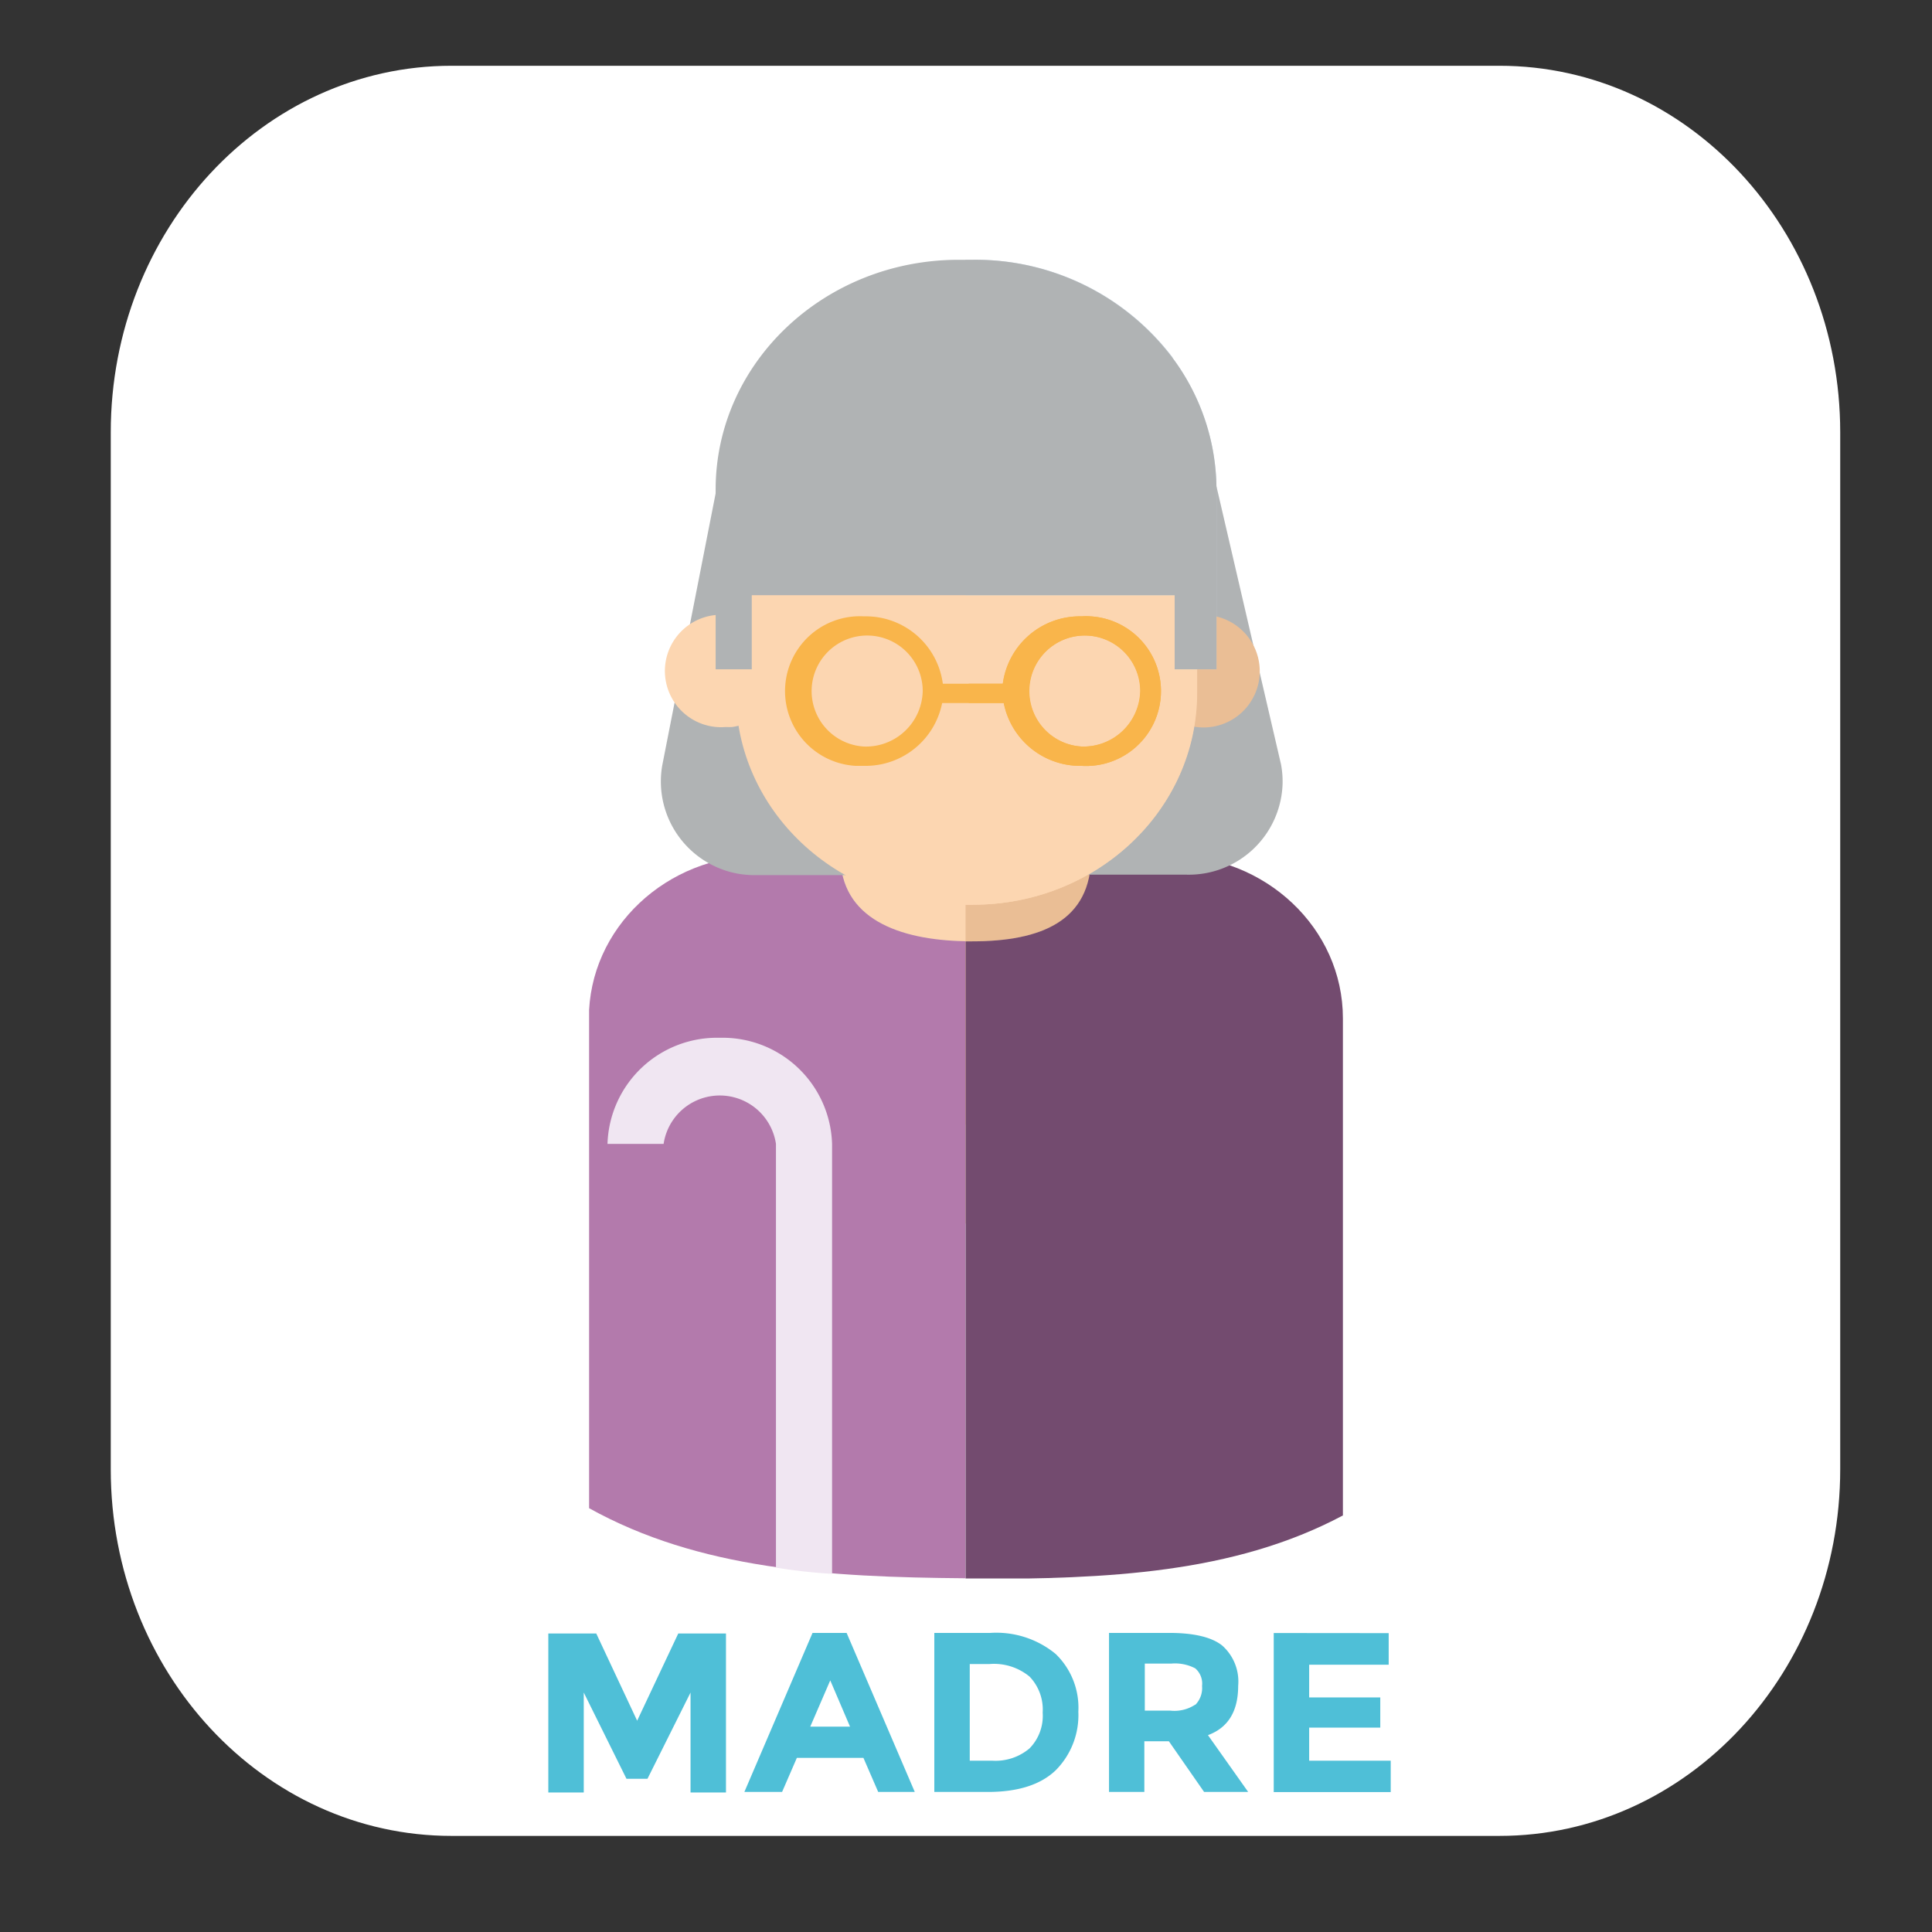 <svg xmlns="http://www.w3.org/2000/svg" xmlns:xlink="http://www.w3.org/1999/xlink" viewBox="0 0 170.08 170.08"><rect x="0" y="0" width="170.08" height="170.08" fill="#333333" stroke="none"/><defs><style>.cls-1{fill:none;}.cls-2{fill:#fff;}.cls-3{fill:#4fbfd7;}.cls-4{clip-path:url(#clip-path);}.cls-5{fill:#fcd6b1;}.cls-6{fill:#eabe95;}.cls-7{fill:#f3e3c2;}.cls-8{fill:#b37aac;}.cls-9{fill:#734b6f;}.cls-10{fill:#f0e6f2;}.cls-11{fill:#b0b3b4;}.cls-12{fill:#cfdae5;}.cls-13{fill:#f9b54b;}</style><clipPath id="clip-path"><rect class="cls-1" x="51.86" y="22.87" width="66.37" height="116.09"/></clipPath></defs><g id="madre"><path id="Rectángulo_260" data-name="Rectángulo 260" class="cls-2" d="M39.75,5.79H132c16.57,0,30,14.45,30,32.27v91.29c0,17.82-13.43,32.27-30,32.27H39.75c-16.57,0-30-14.45-30-32.27V38.06C9.75,20.24,23.18,5.79,39.75,5.79Z"/><path class="cls-3" d="M60.79,149,57,156.59H55.15L51.39,149v8.8H48.27v-14h4.22l3.6,7.68,3.62-7.68h4.2v14H60.79Z"/><path class="cls-3" d="M77.31,157.75l-1.3-3H70.15l-1.3,3H65.53l6-14h3l6,14Zm-4.22-9.82L71.33,152h3.5Z"/><path class="cls-3" d="M92.93,145.6a6.57,6.57,0,0,1,2,5.09,6.88,6.88,0,0,1-2,5.16q-2,1.91-6,1.9H82.25v-14h4.94A8.21,8.21,0,0,1,92.93,145.6Zm-2.29,8.31a4.09,4.09,0,0,0,1.15-3.14,4.19,4.19,0,0,0-1.15-3.17,4.92,4.92,0,0,0-3.53-1.11H85.37V155h2A4.63,4.63,0,0,0,90.64,153.91Z"/><path class="cls-3" d="M109,148.41q0,3.36-2.66,4.34l3.54,5H106l-3.1-4.46h-2.16v4.46H97.63v-14h5.3c2.17,0,3.72.37,4.65,1.1A4.23,4.23,0,0,1,109,148.41Zm-3.76,1.66a2.11,2.11,0,0,0,.58-1.65,1.77,1.77,0,0,0-.6-1.55,3.84,3.84,0,0,0-2.1-.42h-2.34v4.14H103A3.33,3.33,0,0,0,105.21,150.07Z"/><path class="cls-3" d="M122.25,143.77v2.78h-7v2.88h6.26v2.66h-6.26V155h7.18v2.76h-10.3v-14Z"/><g class="cls-4"><g id="Grupo_726-2" data-name="Grupo 726-2"><path id="Trazado_171" data-name="Trazado 171" class="cls-5" d="M92.13,74.32V67.47H79.06v6.85a1,1,0,0,1-1,1H69V99h33.19V75.31h-9a1,1,0,0,1-1.05-1"/><path id="Trazado_172" data-name="Trazado 172" class="cls-6" d="M102.19,75.31h-9a1,1,0,0,1-1.05-1V67.47H85V99h17.19Z"/><path id="Trazado_173" data-name="Trazado 173" class="cls-7" d="M74,75.31H71.54l9.57,32.4H85V82.87c-5.87-.12-11-2-11-7.56"/><path id="Trazado_174" data-name="Trazado 174" class="cls-5" d="M99.64,75.31H96.1c0,5.77-4.39,7.56-10.51,7.56H85v24.84h5.09Z"/><path id="Trazado_175" data-name="Trazado 175" class="cls-8" d="M74,75.31H67c-8.37,0-15.16,6.42-15.16,14.34v43.11c9.73,5.41,21,6.08,33.14,6.18V82.86c-5.87-.11-11-2-11-7.56"/><path id="Trazado_176" data-name="Trazado 176" class="cls-9" d="M103.06,75.31h-7c0,5.77-4.39,7.56-10.51,7.56H85V139h.59c11.86,0,23-.47,32.63-5.59V89.65c0-7.92-6.79-14.34-15.17-14.34"/><path id="Trazado_177" data-name="Trazado 177" class="cls-10" d="M63.36,91.36a9.64,9.64,0,0,0-9.88,9.34h4.94a5,5,0,0,1,9.89,0V138a47.48,47.48,0,0,0,4.94.55V100.7a9.64,9.64,0,0,0-9.89-9.34"/><path id="Trazado_178" data-name="Trazado 178" class="cls-11" d="M63.35,41.65,58.3,67.38A8.25,8.25,0,0,0,65,76.92a8.88,8.88,0,0,0,1.63.12H85.79V41.84Z"/><path id="Trazado_179" data-name="Trazado 179" class="cls-11" d="M112.76,67.24,106.9,42l-21.11-.17V77h18.65a8.26,8.26,0,0,0,8.47-8,8.14,8.14,0,0,0-.15-1.77"/><path id="Trazado_180" data-name="Trazado 180" class="cls-5" d="M63.91,54.15A4.95,4.95,0,0,1,64.46,64a5,5,0,0,1-.55,0,4.95,4.95,0,1,1-.55-9.88h.55"/><path id="Trazado_181" data-name="Trazado 181" class="cls-6" d="M106.25,54.15A4.95,4.95,0,1,1,101,59.09a5.08,5.08,0,0,1,5.22-4.94"/><path id="Trazado_182" data-name="Trazado 182" class="cls-5" d="M85.67,79.65H84.49C73.6,79.65,64.78,71.31,64.78,61V44c0-10.29,8.82-18.64,19.71-18.64h1.18c10.89,0,19.72,8.35,19.72,18.64V61c0,10.3-8.83,18.64-19.72,18.64"/><path id="Trazado_183" data-name="Trazado 183" class="cls-5" d="M85.67,25.37H85V79.65h.63c10.89,0,19.72-8.34,19.72-18.63V44c0-10.29-8.83-18.63-19.72-18.63"/><path id="Trazado_184" data-name="Trazado 184" class="cls-5" d="M95.07,44.36a1.14,1.14,0,0,1-.71-.23,14.51,14.51,0,0,0-17.45,0A1.17,1.17,0,0,1,75.33,44a1,1,0,0,1,.11-1.45l.06,0a16.86,16.86,0,0,1,20.28,0A1,1,0,0,1,96,43.91l0,.06a1.13,1.13,0,0,1-.87.39"/><path id="Trazado_185" data-name="Trazado 185" class="cls-5" d="M97.09,40a1.23,1.23,0,0,1-.71-.23,17.84,17.84,0,0,0-21.49,0,1.19,1.19,0,0,1-1.58-.16,1,1,0,0,1,.11-1.45l.06,0a20.22,20.22,0,0,1,24.32,0A1,1,0,0,1,98,39.58l-.05.06a1.16,1.16,0,0,1-.87.39"/><path id="Trazado_186" data-name="Trazado 186" class="cls-6" d="M95.78,42.48a16.72,16.72,0,0,0-10.14-3.39H85v2.14l.6,0a14.22,14.22,0,0,1,8.72,2.92A1.16,1.16,0,0,0,95.94,44a1,1,0,0,0-.11-1.44l0-.05"/><path id="Trazado_187" data-name="Trazado 187" class="cls-6" d="M97.8,38.15a20.07,20.07,0,0,0-12.16-4.07H85v2.12h.6a17.49,17.49,0,0,1,10.74,3.59,1.16,1.16,0,0,0,.71.23,1.1,1.1,0,0,0,.87-.39,1,1,0,0,0-.1-1.45l-.06,0"/><path id="Trazado_188" data-name="Trazado 188" class="cls-12" d="M103.25,31.49a21.75,21.75,0,0,0-17.53-8.62H85V52.4h18.41v6.52h3.68V43.1a19.43,19.43,0,0,0-3.88-11.61"/><path id="Trazado_189" data-name="Trazado 189" class="cls-11" d="M66.18,58.92H63V43.1c0-11.17,9.58-20.23,21.4-20.23h1.28a21.75,21.75,0,0,1,17.53,8.62,19.46,19.46,0,0,1,3.88,11.61V58.92h-3.68V52.4H66.18v6.52Z"/><path id="Trazado_190" data-name="Trazado 190" class="cls-13" d="M95.21,54.26a6.84,6.84,0,0,0-6.93,5.93H83a6.83,6.83,0,0,0-6.92-5.93,6.59,6.59,0,0,0-.76,13.16c.25,0,.5,0,.76,0a6.87,6.87,0,0,0,6.86-5.53h5.42a6.86,6.86,0,0,0,6.86,5.53A6.59,6.59,0,0,0,96,54.26a4.82,4.82,0,0,0-.76,0M76.07,65.72a4.89,4.89,0,1,1,5.16-4.88,5,5,0,0,1-5.16,4.88m19.14,0a4.89,4.89,0,1,1,5.16-4.88,5,5,0,0,1-5.16,4.88"/><path id="Trazado_191" data-name="Trazado 191" class="cls-13" d="M95.21,54.26a6.84,6.84,0,0,0-6.93,5.93h-3v1.7h3.09a6.86,6.86,0,0,0,6.86,5.53A6.59,6.59,0,0,0,96,54.26a4.82,4.82,0,0,0-.76,0m0,11.46a4.89,4.89,0,1,1,5.16-4.88,5,5,0,0,1-5.16,4.88"/></g></g></g></svg>